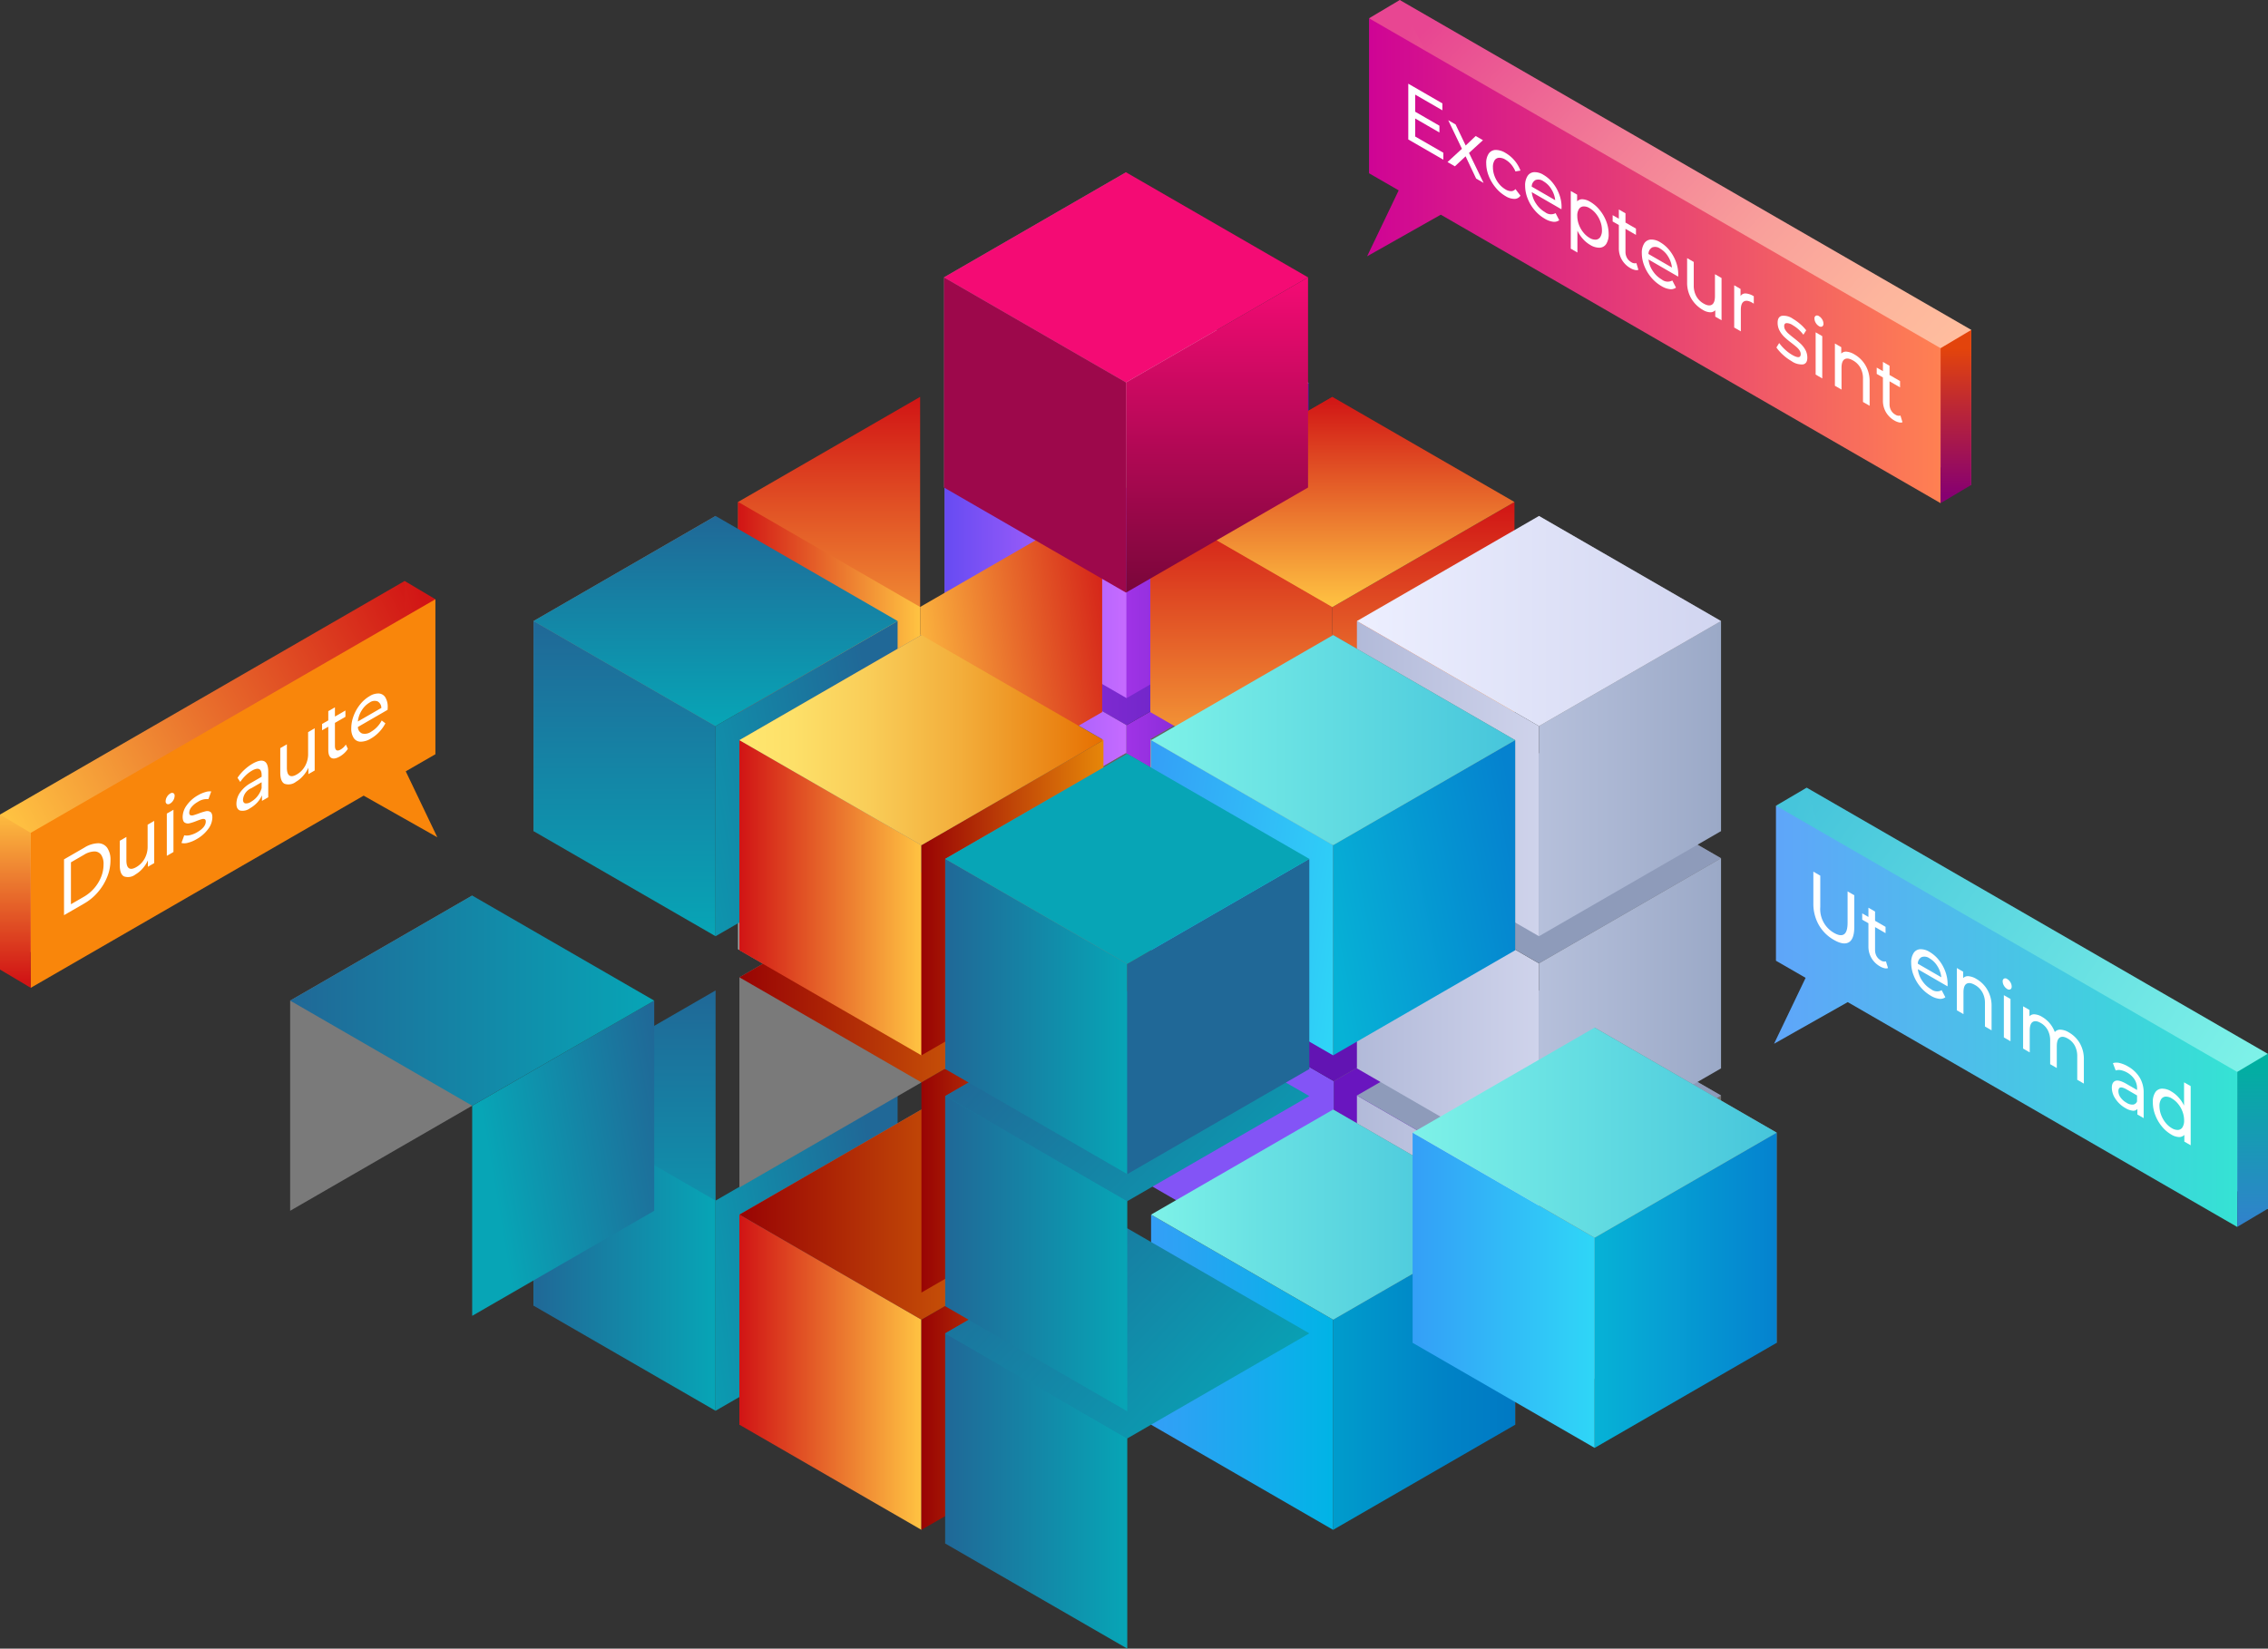 <svg xmlns="http://www.w3.org/2000/svg" xmlns:xlink="http://www.w3.org/1999/xlink" width="191.148" height="138.97" viewBox="0 0 191.148 138.97">
  <rect x="0" y="0" width="191.148" height="138.97" fill="#333333" stroke="none"/>
  <defs>
    <linearGradient id="linear-gradient" y1="0.5" x2="1" y2="0.5" gradientUnits="objectBoundingBox">
      <stop offset="0" stop-color="#674bf2"/>
      <stop offset="0.377" stop-color="#8c57f7"/>
      <stop offset="1" stop-color="#c66bff"/>
    </linearGradient>
    <linearGradient id="linear-gradient-2" y1="0.5" x2="1" y2="0.5" gradientUnits="objectBoundingBox">
      <stop offset="0" stop-color="#a033e6"/>
      <stop offset="0.734" stop-color="#6623c2"/>
      <stop offset="1" stop-color="#501db5"/>
    </linearGradient>
    <linearGradient id="linear-gradient-6" x1="0.5" x2="0.5" y2="1" gradientUnits="objectBoundingBox">
      <stop offset="0.004" stop-color="#d11515"/>
      <stop offset="1" stop-color="#ffc342"/>
    </linearGradient>
    <linearGradient id="linear-gradient-11" x1="0" y1="0.5" x2="1" y2="0.5" xlink:href="#linear-gradient-6"/>
    <linearGradient id="linear-gradient-12" x1="1.151" y1="0.327" x2="-0.065" y2="0.65" xlink:href="#linear-gradient-6"/>
    <linearGradient id="linear-gradient-14" y1="0.5" x2="1" y2="0.5" gradientUnits="objectBoundingBox">
      <stop offset="0" stop-color="#b2bad9"/>
      <stop offset="1" stop-color="#cfd3eb"/>
    </linearGradient>
    <linearGradient id="linear-gradient-15" y1="0.5" x2="1" y2="0.5" gradientUnits="objectBoundingBox">
      <stop offset="0" stop-color="#009ccc"/>
      <stop offset="0.607" stop-color="#0083c6"/>
      <stop offset="1" stop-color="#0079c4"/>
    </linearGradient>
    <linearGradient id="linear-gradient-16" y1="0.5" x2="1" y2="0.5" gradientUnits="objectBoundingBox">
      <stop offset="0" stop-color="#349ff7"/>
      <stop offset="1" stop-color="#00b4e6"/>
    </linearGradient>
    <linearGradient id="linear-gradient-17" y1="0.5" x2="1" y2="0.5" gradientUnits="objectBoundingBox">
      <stop offset="0" stop-color="#7ef2e8"/>
      <stop offset="0.296" stop-color="#69e1e3"/>
      <stop offset="0.736" stop-color="#4fccdd"/>
      <stop offset="1" stop-color="#46c5db"/>
    </linearGradient>
    <linearGradient id="linear-gradient-18" y1="0.5" x2="1" y2="0.5" gradientUnits="objectBoundingBox">
      <stop offset="0" stop-color="#b6c0db"/>
      <stop offset="1" stop-color="#9ba9c7"/>
    </linearGradient>
    <linearGradient id="linear-gradient-20" y1="0.5" x2="1" y2="0.5" gradientUnits="objectBoundingBox">
      <stop offset="0" stop-color="#06b2d6"/>
      <stop offset="1" stop-color="#0582cf"/>
    </linearGradient>
    <linearGradient id="linear-gradient-21" y1="0.5" x2="1" y2="0.5" gradientUnits="objectBoundingBox">
      <stop offset="0" stop-color="#349ff7"/>
      <stop offset="1" stop-color="#2fd6f7"/>
    </linearGradient>
    <linearGradient id="linear-gradient-22" y1="0.5" x2="1" y2="0.5" gradientUnits="objectBoundingBox">
      <stop offset="0" stop-color="#7ef2e8"/>
      <stop offset="1" stop-color="#46c5db"/>
    </linearGradient>
    <linearGradient id="linear-gradient-25" y1="0.5" x2="1" y2="0.5" gradientUnits="objectBoundingBox">
      <stop offset="0" stop-color="#edefff"/>
      <stop offset="1" stop-color="#d1d5f0"/>
    </linearGradient>
    <linearGradient id="linear-gradient-26" x1="1.031" y1="0.318" x2="-0.034" y2="0.683" gradientUnits="objectBoundingBox">
      <stop offset="0" stop-color="#0582cf"/>
      <stop offset="1" stop-color="#06b2d6"/>
    </linearGradient>
    <linearGradient id="linear-gradient-27" x1="1.096" y1="0.662" x2="-0.084" y2="0.342" gradientUnits="objectBoundingBox">
      <stop offset="0" stop-color="#2fd6f7"/>
      <stop offset="0.147" stop-color="#2fcdf7"/>
      <stop offset="1" stop-color="#349ff7"/>
    </linearGradient>
    <linearGradient id="linear-gradient-29" x1="0.5" x2="0.5" y2="1" gradientUnits="objectBoundingBox">
      <stop offset="0" stop-color="#206897"/>
      <stop offset="1" stop-color="#07a5b6"/>
    </linearGradient>
    <linearGradient id="linear-gradient-30" x1="0" y1="0.5" x2="1" y2="0.5" xlink:href="#linear-gradient-29"/>
    <linearGradient id="linear-gradient-31" x1="0.91" y1="0.389" x2="-0.276" y2="0.71" xlink:href="#linear-gradient-29"/>
    <linearGradient id="linear-gradient-34" y1="0.5" x2="1" y2="0.5" gradientUnits="objectBoundingBox">
      <stop offset="0.004" stop-color="#990404"/>
      <stop offset="0.996" stop-color="#e68609"/>
    </linearGradient>
    <linearGradient id="linear-gradient-39" x1="-0.119" y1="0.162" x2="0.981" y2="0.763" xlink:href="#linear-gradient-29"/>
    <linearGradient id="linear-gradient-46" x1="0.068" y1="0.264" x2="1.168" y2="0.865" xlink:href="#linear-gradient-29"/>
    <linearGradient id="linear-gradient-48" x1="0.894" y1="0.376" x2="-0.456" y2="0.802" xlink:href="#linear-gradient-29"/>
    <linearGradient id="linear-gradient-52" y1="0.5" x2="1" y2="0.5" gradientUnits="objectBoundingBox">
      <stop offset="0" stop-color="#ffe770"/>
      <stop offset="0.147" stop-color="#fde069"/>
      <stop offset="0.357" stop-color="#f9cd58"/>
      <stop offset="0.606" stop-color="#f3ae3b"/>
      <stop offset="0.881" stop-color="#ea8313"/>
      <stop offset="1" stop-color="#e66f00"/>
    </linearGradient>
    <linearGradient id="linear-gradient-54" x1="0.5" x2="0.5" y2="1" gradientUnits="objectBoundingBox">
      <stop offset="0" stop-color="#f40b74"/>
      <stop offset="1" stop-color="#7a063a"/>
    </linearGradient>
    <linearGradient id="linear-gradient-56" x1="1.074" y1="0.331" x2="0.125" y2="0.61" xlink:href="#linear-gradient-29"/>
    <linearGradient id="linear-gradient-58" x1="0.808" y1="0.27" x2="-8.323" y2="3.552" xlink:href="#linear-gradient-6"/>
    <linearGradient id="linear-gradient-59" x1="1.139" y1="0.232" x2="0.101" y2="0.776" xlink:href="#linear-gradient-6"/>
    <linearGradient id="linear-gradient-60" y1="0.962" y2="-0.039" xlink:href="#linear-gradient-6"/>
    <linearGradient id="linear-gradient-61" x1="-0.045" y1="0.171" x2="0.871" y2="0.868" gradientUnits="objectBoundingBox">
      <stop offset="0.004" stop-color="#e84692"/>
      <stop offset="0.049" stop-color="#e94d92"/>
      <stop offset="0.359" stop-color="#f27d97"/>
      <stop offset="0.632" stop-color="#f9a09b"/>
      <stop offset="0.855" stop-color="#fdb69d"/>
      <stop offset="1" stop-color="#ffbe9e"/>
    </linearGradient>
    <linearGradient id="linear-gradient-62" x1="0.43" y1="0.362" x2="7.072" y2="3.83" xlink:href="#linear-gradient-61"/>
    <linearGradient id="linear-gradient-63" y1="0.5" x2="1" y2="0.5" gradientUnits="objectBoundingBox">
      <stop offset="0.004" stop-color="#cf0495"/>
      <stop offset="1" stop-color="#ff8052"/>
    </linearGradient>
    <linearGradient id="linear-gradient-64" x1="0.5" y1="0.958" x2="0.5" y2="0.107" gradientUnits="objectBoundingBox">
      <stop offset="0.004" stop-color="#870071"/>
      <stop offset="0.602" stop-color="#bc2735"/>
      <stop offset="1" stop-color="#e3440c"/>
    </linearGradient>
    <linearGradient id="linear-gradient-65" x1="0.868" y1="0.832" x2="-0.113" y2="0.209" xlink:href="#linear-gradient-22"/>
    <linearGradient id="linear-gradient-66" x1="9.37" y1="4.303" x2="0.327" y2="0.287" xlink:href="#linear-gradient-22"/>
    <linearGradient id="linear-gradient-67" y1="0.5" x2="1" y2="0.5" gradientUnits="objectBoundingBox">
      <stop offset="0" stop-color="#5fa5fa"/>
      <stop offset="0.937" stop-color="#37ded6"/>
      <stop offset="1" stop-color="#35e3d4"/>
    </linearGradient>
    <linearGradient id="linear-gradient-68" x1="0.5" y1="0.045" x2="0.5" y2="1.104" gradientUnits="objectBoundingBox">
      <stop offset="0" stop-color="#00b0a0"/>
      <stop offset="1" stop-color="#377cd1"/>
    </linearGradient>
  </defs>
  <g id="Grupo_148326" data-name="Grupo 148326" transform="translate(-322.42 -60.841)">
    <g id="Grupo_148292" data-name="Grupo 148292" transform="translate(419.493 134.26)">
      <path id="Trazado_199437" data-name="Trazado 199437" d="M538.523,218.532l-15.342-8.858V191.959l15.342,8.858Z" transform="translate(-507.839 -191.959)" fill="#7a7a7a"/>
      <path id="Trazado_199438" data-name="Trazado 199438" d="M523.182,234.349l15.342-8.858V207.776l-15.342,8.858Z" transform="translate(-507.839 -198.919)" fill="#6915bf"/>
      <path id="Trazado_199439" data-name="Trazado 199439" d="M511.124,234.349l-15.342-8.858V207.776l15.342,8.858Z" transform="translate(-495.782 -198.919)" fill="#8354f6"/>
      <path id="Trazado_199440" data-name="Trazado 199440" d="M526.467,200.816l-15.343-8.857-15.342,8.857,15.342,8.858Z" transform="translate(-495.782 -191.959)" fill="#6214b3"/>
    </g>
    <g id="Grupo_148297" data-name="Grupo 148297" transform="translate(402.026 84.26)">
      <g id="Grupo_148293" data-name="Grupo 148293" transform="translate(0 19.995)">
        <path id="Trazado_199441" data-name="Trazado 199441" d="M464.589,164.947l15.342-8.858V138.374l-15.342,8.858Z" transform="translate(-464.588 -138.374)" fill="#7a7a7a"/>
        <path id="Trazado_199442" data-name="Trazado 199442" d="M479.93,180.764l-15.342-8.858V154.191l15.342,8.858Z" transform="translate(-464.588 -145.334)" fill="url(#linear-gradient)"/>
        <path id="Trazado_199443" data-name="Trazado 199443" d="M491.988,180.764l15.342-8.858V154.191l-15.342,8.858Z" transform="translate(-476.645 -145.334)" fill="url(#linear-gradient-2)"/>
        <path id="Trazado_199444" data-name="Trazado 199444" d="M464.588,147.231l15.343-8.857,15.342,8.857-15.342,8.858Z" transform="translate(-464.588 -138.374)" fill="url(#linear-gradient-2)"/>
      </g>
      <g id="Grupo_148294" data-name="Grupo 148294" transform="translate(17.349 30.034)">
        <path id="Trazado_199445" data-name="Trazado 199445" d="M495.573,182.875l15.342-8.858V156.3l-15.342,8.858Z" transform="translate(-495.572 -156.301)" fill="#7a7a7a"/>
        <path id="Trazado_199446" data-name="Trazado 199446" d="M510.914,198.692l-15.342-8.858V172.119l15.342,8.858Z" transform="translate(-495.572 -163.262)" fill="#9e9e9e"/>
        <path id="Trazado_199447" data-name="Trazado 199447" d="M522.972,198.692l15.342-8.858V172.119l-15.342,8.858Z" transform="translate(-507.629 -163.262)" fill="#525252"/>
        <path id="Trazado_199448" data-name="Trazado 199448" d="M495.572,165.158l15.343-8.857,15.342,8.857-15.342,8.858Z" transform="translate(-495.572 -156.301)" fill="#616161"/>
      </g>
      <g id="Grupo_148295" data-name="Grupo 148295" transform="translate(0)">
        <path id="Trazado_199449" data-name="Trazado 199449" d="M464.589,129.238l15.342-8.858V102.665l-15.342,8.858Z" transform="translate(-464.588 -102.665)" fill="#7a7a7a"/>
        <path id="Trazado_199450" data-name="Trazado 199450" d="M479.93,145.055,464.588,136.2V118.482l15.342,8.858Z" transform="translate(-464.588 -109.625)" fill="url(#linear-gradient)"/>
        <path id="Trazado_199451" data-name="Trazado 199451" d="M491.988,145.055l15.342-8.858V118.482l-15.342,8.858Z" transform="translate(-476.645 -109.625)" fill="url(#linear-gradient-2)"/>
        <path id="Trazado_199452" data-name="Trazado 199452" d="M464.588,111.522l15.343-8.857,15.342,8.857-15.342,8.858Z" transform="translate(-464.588 -102.665)" fill="#c7c7c7"/>
      </g>
      <g id="Grupo_148296" data-name="Grupo 148296" transform="translate(17.349 10.039)">
        <path id="Trazado_199453" data-name="Trazado 199453" d="M495.573,147.166l15.342-8.858V120.592l-15.342,8.858Z" transform="translate(-495.572 -120.592)" fill="url(#linear-gradient-6)"/>
        <path id="Trazado_199454" data-name="Trazado 199454" d="M510.914,162.983l-15.342-8.858V136.41l15.342,8.858Z" transform="translate(-495.572 -127.553)" fill="url(#linear-gradient-6)"/>
        <path id="Trazado_199455" data-name="Trazado 199455" d="M522.972,162.983l15.342-8.858V136.41l-15.342,8.858Z" transform="translate(-507.629 -127.553)" fill="url(#linear-gradient-6)"/>
        <path id="Trazado_199456" data-name="Trazado 199456" d="M495.572,129.449l15.343-8.857,15.342,8.857-15.342,8.858Z" transform="translate(-495.572 -120.592)" fill="url(#linear-gradient-6)"/>
      </g>
    </g>
    <g id="Grupo_148298" data-name="Grupo 148298" transform="translate(384.626 114.29)">
      <path id="Trazado_199457" data-name="Trazado 199457" d="M433.514,182.869l15.342-8.858V156.3l-15.342,8.858Z" transform="translate(-433.514 -156.295)" fill="#7a7a7a"/>
      <path id="Trazado_199458" data-name="Trazado 199458" d="M448.855,198.686l-15.342-8.858V172.113l15.342,8.858Z" transform="translate(-433.513 -163.256)" fill="#9e9e9e"/>
      <path id="Trazado_199459" data-name="Trazado 199459" d="M460.914,198.686l15.342-8.858V172.113l-15.342,8.858Z" transform="translate(-445.571 -163.256)" fill="#525252"/>
      <path id="Trazado_199460" data-name="Trazado 199460" d="M433.513,165.152l15.343-8.857,15.342,8.857-15.342,8.858Z" transform="translate(-433.513 -156.295)" fill="#616161"/>
    </g>
    <g id="Grupo_148299" data-name="Grupo 148299" transform="translate(401.975 124.329)">
      <path id="Trazado_199461" data-name="Trazado 199461" d="M464.5,200.8l15.342-8.858V174.223L464.5,183.081Z" transform="translate(-464.497 -174.223)" fill="#7a7a7a"/>
      <path id="Trazado_199462" data-name="Trazado 199462" d="M479.839,216.613,464.5,207.756V190.04l15.342,8.858Z" transform="translate(-464.497 -181.183)" fill="#9e9e9e"/>
      <path id="Trazado_199463" data-name="Trazado 199463" d="M491.9,216.613l15.342-8.858V190.04L491.9,198.9Z" transform="translate(-476.554 -181.183)" fill="#525252"/>
      <path id="Trazado_199464" data-name="Trazado 199464" d="M464.5,183.08l15.343-8.857,15.342,8.857-15.342,8.858Z" transform="translate(-464.497 -174.223)" fill="#616161"/>
    </g>
    <g id="Grupo_148300" data-name="Grupo 148300" transform="translate(384.626 94.295)">
      <path id="Trazado_199465" data-name="Trazado 199465" d="M433.514,147.16l15.342-8.858V120.586l-15.342,8.858Z" transform="translate(-433.514 -120.586)" fill="url(#linear-gradient-6)"/>
      <path id="Trazado_199466" data-name="Trazado 199466" d="M448.855,162.977l-15.342-8.858V136.4l15.342,8.858Z" transform="translate(-433.513 -127.547)" fill="url(#linear-gradient-11)"/>
      <path id="Trazado_199467" data-name="Trazado 199467" d="M460.914,162.977l15.342-8.858V136.4l-15.342,8.858Z" transform="translate(-445.571 -127.547)" fill="url(#linear-gradient-12)"/>
      <path id="Trazado_199468" data-name="Trazado 199468" d="M433.513,129.443l15.343-8.857,15.342,8.857L448.856,138.3Z" transform="translate(-433.513 -120.586)" fill="url(#linear-gradient-11)"/>
    </g>
    <g id="Grupo_148301" data-name="Grupo 148301" transform="translate(436.783 144.331)">
      <path id="Trazado_199469" data-name="Trazado 199469" d="M569.4,236.517l-15.342-8.858V209.944L569.4,218.8Z" transform="translate(-538.716 -209.944)" fill="#7a7a7a"/>
      <path id="Trazado_199470" data-name="Trazado 199470" d="M554.059,252.335l15.342-8.858V225.761l-15.342,8.858Z" transform="translate(-538.716 -216.905)" fill="#737373"/>
      <path id="Trazado_199471" data-name="Trazado 199471" d="M542,252.335l-15.342-8.858V225.761L542,234.619Z" transform="translate(-526.659 -216.905)" fill="url(#linear-gradient-14)"/>
      <path id="Trazado_199472" data-name="Trazado 199472" d="M557.344,218.8,542,209.944,526.659,218.8,542,227.659Z" transform="translate(-526.659 -209.944)" fill="#8e9bba"/>
    </g>
    <g id="Grupo_148302" data-name="Grupo 148302" transform="translate(419.434 154.369)">
      <path id="Trazado_199473" data-name="Trazado 199473" d="M538.416,254.445l-15.342-8.858V227.872l15.342,8.858Z" transform="translate(-507.732 -227.872)" fill="#7a7a7a"/>
      <path id="Trazado_199474" data-name="Trazado 199474" d="M523.075,270.262l15.342-8.858V243.689l-15.342,8.858Z" transform="translate(-507.733 -234.832)" fill="url(#linear-gradient-15)"/>
      <path id="Trazado_199475" data-name="Trazado 199475" d="M511.017,270.262,495.675,261.4V243.689l15.342,8.858Z" transform="translate(-495.675 -234.832)" fill="url(#linear-gradient-16)"/>
      <path id="Trazado_199476" data-name="Trazado 199476" d="M526.36,236.729l-15.343-8.857-15.342,8.857,15.342,8.858Z" transform="translate(-495.675 -227.872)" fill="url(#linear-gradient-17)"/>
    </g>
    <g id="Grupo_148303" data-name="Grupo 148303" transform="translate(436.783 124.329)">
      <path id="Trazado_199477" data-name="Trazado 199477" d="M569.4,200.8l-15.342-8.858V174.223l15.342,8.858Z" transform="translate(-538.716 -174.223)" fill="#7a7a7a"/>
      <path id="Trazado_199478" data-name="Trazado 199478" d="M554.059,216.613l15.342-8.858V190.04L554.059,198.9Z" transform="translate(-538.716 -181.183)" fill="url(#linear-gradient-18)"/>
      <path id="Trazado_199479" data-name="Trazado 199479" d="M542,216.613l-15.342-8.858V190.04L542,198.9Z" transform="translate(-526.659 -181.183)" fill="url(#linear-gradient-14)"/>
      <path id="Trazado_199480" data-name="Trazado 199480" d="M557.344,183.08,542,174.223l-15.342,8.857L542,191.937Z" transform="translate(-526.659 -174.223)" fill="#8e9bba"/>
    </g>
    <g id="Grupo_148304" data-name="Grupo 148304" transform="translate(441.475 147.461)">
      <path id="Trazado_199481" data-name="Trazado 199481" d="M577.779,242.108l-15.342-8.858V215.534l15.342,8.858Z" transform="translate(-547.095 -215.534)" fill="#7a7a7a"/>
      <path id="Trazado_199482" data-name="Trazado 199482" d="M562.438,257.925l15.342-8.858V231.352l-15.342,8.858Z" transform="translate(-547.095 -222.495)" fill="url(#linear-gradient-20)"/>
      <path id="Trazado_199483" data-name="Trazado 199483" d="M550.38,257.925l-15.342-8.858V231.352l15.342,8.858Z" transform="translate(-535.038 -222.495)" fill="url(#linear-gradient-21)"/>
      <path id="Trazado_199484" data-name="Trazado 199484" d="M565.723,224.391l-15.343-8.857-15.342,8.857,15.342,8.858Z" transform="translate(-535.038 -215.534)" fill="url(#linear-gradient-22)"/>
    </g>
    <g id="Grupo_148305" data-name="Grupo 148305" transform="translate(436.783 104.334)">
      <path id="Trazado_199485" data-name="Trazado 199485" d="M569.4,165.087l-15.342-8.858V138.514l15.342,8.858Z" transform="translate(-538.716 -138.514)" fill="#7a7a7a"/>
      <path id="Trazado_199486" data-name="Trazado 199486" d="M554.059,180.9l15.342-8.858V154.331l-15.342,8.858Z" transform="translate(-538.716 -145.474)" fill="url(#linear-gradient-18)"/>
      <path id="Trazado_199487" data-name="Trazado 199487" d="M542,180.9l-15.342-8.858V154.331L542,163.189Z" transform="translate(-526.659 -145.474)" fill="url(#linear-gradient-14)"/>
      <path id="Trazado_199488" data-name="Trazado 199488" d="M557.344,147.371,542,138.514l-15.342,8.857L542,156.228Z" transform="translate(-526.659 -138.514)" fill="url(#linear-gradient-25)"/>
    </g>
    <g id="Grupo_148306" data-name="Grupo 148306" transform="translate(419.434 114.372)">
      <path id="Trazado_199489" data-name="Trazado 199489" d="M538.416,183.015l-15.342-8.858V156.441l15.342,8.858Z" transform="translate(-507.732 -156.441)" fill="#7a7a7a"/>
      <path id="Trazado_199490" data-name="Trazado 199490" d="M523.075,198.832l15.342-8.858V172.259l-15.342,8.858Z" transform="translate(-507.733 -163.402)" fill="url(#linear-gradient-26)"/>
      <path id="Trazado_199491" data-name="Trazado 199491" d="M511.017,198.832l-15.342-8.858V172.259l15.342,8.858Z" transform="translate(-495.675 -163.402)" fill="url(#linear-gradient-27)"/>
      <path id="Trazado_199492" data-name="Trazado 199492" d="M526.36,165.3l-15.343-8.857L495.675,165.3l15.342,8.858Z" transform="translate(-495.675 -156.441)" fill="url(#linear-gradient-22)"/>
    </g>
    <g id="Grupo_148307" data-name="Grupo 148307" transform="translate(367.386 144.331)">
      <path id="Trazado_199493" data-name="Trazado 199493" d="M402.726,236.517l15.342-8.858V209.944L402.726,218.8Z" transform="translate(-402.725 -209.944)" fill="url(#linear-gradient-29)"/>
      <path id="Trazado_199494" data-name="Trazado 199494" d="M418.067,252.335l-15.342-8.858V225.761l15.342,8.858Z" transform="translate(-402.724 -216.905)" fill="url(#linear-gradient-30)"/>
      <path id="Trazado_199495" data-name="Trazado 199495" d="M430.125,252.335l15.342-8.858V225.761l-15.342,8.858Z" transform="translate(-414.782 -216.905)" fill="url(#linear-gradient-31)"/>
      <path id="Trazado_199496" data-name="Trazado 199496" d="M402.725,218.8l15.343-8.857,15.342,8.857-15.342,8.858Z" transform="translate(-402.724 -209.944)" fill="url(#linear-gradient-30)"/>
    </g>
    <g id="Grupo_148308" data-name="Grupo 148308" transform="translate(384.735 154.369)">
      <path id="Trazado_199497" data-name="Trazado 199497" d="M433.709,254.445l15.342-8.858V227.872l-15.342,8.858Z" transform="translate(-433.708 -227.872)" fill="#7a7a7a"/>
      <path id="Trazado_199498" data-name="Trazado 199498" d="M449.05,270.262,433.708,261.4V243.689l15.342,8.858Z" transform="translate(-433.708 -234.832)" fill="url(#linear-gradient-11)"/>
      <path id="Trazado_199499" data-name="Trazado 199499" d="M461.108,270.262l15.342-8.858V243.689l-15.342,8.858Z" transform="translate(-445.765 -234.832)" fill="url(#linear-gradient-34)"/>
      <path id="Trazado_199500" data-name="Trazado 199500" d="M433.708,236.729l15.343-8.857,15.342,8.857-15.342,8.858Z" transform="translate(-433.708 -227.872)" fill="url(#linear-gradient-34)"/>
    </g>
    <g id="Grupo_148309" data-name="Grupo 148309" transform="translate(402.084 164.381)">
      <path id="Trazado_199501" data-name="Trazado 199501" d="M464.693,272.324l15.342-8.858V245.751l-15.342,8.858Z" transform="translate(-464.692 -245.751)" fill="url(#linear-gradient-29)"/>
      <path id="Trazado_199502" data-name="Trazado 199502" d="M480.034,288.141l-15.342-8.858V261.568l15.342,8.858Z" transform="translate(-464.691 -252.711)" fill="url(#linear-gradient-30)"/>
      <path id="Trazado_199503" data-name="Trazado 199503" d="M492.092,288.141l15.342-8.858V261.568l-15.342,8.858Z" transform="translate(-476.749 -252.711)" fill="url(#linear-gradient-30)"/>
      <path id="Trazado_199504" data-name="Trazado 199504" d="M464.692,254.607l15.343-8.857,15.342,8.857-15.342,8.858Z" transform="translate(-464.692 -245.751)" fill="url(#linear-gradient-39)"/>
    </g>
    <g id="Grupo_148310" data-name="Grupo 148310" transform="translate(384.735 134.367)">
      <path id="Trazado_199505" data-name="Trazado 199505" d="M433.709,218.724l15.342-8.858V192.151l-15.342,8.858Z" transform="translate(-433.708 -192.151)" fill="#7a7a7a"/>
      <path id="Trazado_199506" data-name="Trazado 199506" d="M449.05,234.541l-15.342-8.858V207.968l15.342,8.858Z" transform="translate(-433.708 -199.111)" fill="url(#linear-gradient-11)"/>
      <path id="Trazado_199507" data-name="Trazado 199507" d="M461.108,234.541l15.342-8.858V207.968l-15.342,8.858Z" transform="translate(-445.765 -199.111)" fill="url(#linear-gradient-34)"/>
      <path id="Trazado_199508" data-name="Trazado 199508" d="M433.708,201.007l15.343-8.857,15.342,8.857-15.342,8.858Z" transform="translate(-433.708 -192.151)" fill="url(#linear-gradient-34)"/>
    </g>
    <g id="Grupo_148311" data-name="Grupo 148311" transform="translate(402.084 144.379)">
      <path id="Trazado_199509" data-name="Trazado 199509" d="M464.693,236.6l15.342-8.858V210.029l-15.342,8.858Z" transform="translate(-464.692 -210.029)" fill="url(#linear-gradient-29)"/>
      <path id="Trazado_199510" data-name="Trazado 199510" d="M480.034,252.42l-15.342-8.858V225.847l15.342,8.858Z" transform="translate(-464.691 -216.99)" fill="url(#linear-gradient-30)"/>
      <path id="Trazado_199511" data-name="Trazado 199511" d="M492.092,252.42l15.342-8.858V225.847L492.092,234.7Z" transform="translate(-476.749 -216.99)" fill="url(#linear-gradient-30)"/>
      <path id="Trazado_199512" data-name="Trazado 199512" d="M464.692,218.886l15.343-8.857,15.342,8.857-15.342,8.858Z" transform="translate(-464.692 -210.029)" fill="url(#linear-gradient-46)"/>
    </g>
    <g id="Grupo_148312" data-name="Grupo 148312" transform="translate(367.386 104.334)">
      <path id="Trazado_199513" data-name="Trazado 199513" d="M402.726,165.087l15.342-8.858V138.514l-15.342,8.858Z" transform="translate(-402.725 -138.514)" fill="#7a7a7a"/>
      <path id="Trazado_199514" data-name="Trazado 199514" d="M418.067,180.9l-15.342-8.858V154.331l15.342,8.858Z" transform="translate(-402.724 -145.474)" fill="url(#linear-gradient-29)"/>
      <path id="Trazado_199515" data-name="Trazado 199515" d="M430.125,180.9l15.342-8.858V154.331l-15.342,8.858Z" transform="translate(-414.782 -145.474)" fill="url(#linear-gradient-48)"/>
      <path id="Trazado_199516" data-name="Trazado 199516" d="M402.725,147.371l15.343-8.857,15.342,8.857-15.342,8.858Z" transform="translate(-402.724 -138.514)" fill="url(#linear-gradient-29)"/>
    </g>
    <g id="Grupo_148313" data-name="Grupo 148313" transform="translate(384.735 114.372)">
      <path id="Trazado_199517" data-name="Trazado 199517" d="M433.709,183.015l15.342-8.858V156.441L433.709,165.3Z" transform="translate(-433.708 -156.441)" fill="#7a7a7a"/>
      <path id="Trazado_199518" data-name="Trazado 199518" d="M449.05,198.832l-15.342-8.858V172.259l15.342,8.858Z" transform="translate(-433.708 -163.402)" fill="url(#linear-gradient-11)"/>
      <path id="Trazado_199519" data-name="Trazado 199519" d="M461.108,198.832l15.342-8.858V172.259l-15.342,8.858Z" transform="translate(-445.765 -163.402)" fill="url(#linear-gradient-34)"/>
      <path id="Trazado_199520" data-name="Trazado 199520" d="M433.708,165.3l15.343-8.857,15.342,8.857-15.342,8.858Z" transform="translate(-433.708 -156.441)" fill="url(#linear-gradient-52)"/>
    </g>
    <g id="Grupo_148314" data-name="Grupo 148314" transform="translate(402.084 124.383)">
      <path id="Trazado_199521" data-name="Trazado 199521" d="M464.693,200.894l15.342-8.858V174.32l-15.342,8.858Z" transform="translate(-464.692 -174.32)" fill="#7a7a7a"/>
      <path id="Trazado_199522" data-name="Trazado 199522" d="M480.034,216.711l-15.342-8.858V190.138L480.034,199Z" transform="translate(-464.691 -181.281)" fill="url(#linear-gradient-30)"/>
      <path id="Trazado_199523" data-name="Trazado 199523" d="M492.092,216.711l15.342-8.858V190.138L492.092,199Z" transform="translate(-476.749 -181.281)" fill="#206897"/>
      <path id="Trazado_199524" data-name="Trazado 199524" d="M464.692,183.177l15.343-8.857,15.342,8.857-15.342,8.858Z" transform="translate(-464.692 -174.32)" fill="#07a5b6"/>
    </g>
    <g id="Grupo_148315" data-name="Grupo 148315" transform="translate(401.975 75.364)">
      <path id="Trazado_199525" data-name="Trazado 199525" d="M464.5,113.35l15.342-8.858V86.777L464.5,95.635Z" transform="translate(-464.497 -86.777)" fill="#7a7a7a"/>
      <path id="Trazado_199526" data-name="Trazado 199526" d="M479.839,129.168,464.5,120.31V102.594l15.342,8.858Z" transform="translate(-464.497 -93.738)" fill="#9d084b"/>
      <path id="Trazado_199527" data-name="Trazado 199527" d="M491.9,129.168l15.342-8.858V102.594L491.9,111.452Z" transform="translate(-476.554 -93.738)" fill="url(#linear-gradient-54)"/>
      <path id="Trazado_199528" data-name="Trazado 199528" d="M464.5,95.634l15.343-8.857,15.342,8.857-15.342,8.858Z" transform="translate(-464.497 -86.777)" fill="#f40b74"/>
    </g>
    <g id="Grupo_148316" data-name="Grupo 148316" transform="translate(346.873 136.331)">
      <path id="Trazado_199529" data-name="Trazado 199529" d="M366.091,222.231l15.342-8.858V195.658l-15.342,8.858Z" transform="translate(-366.09 -195.658)" fill="#7a7a7a"/>
      <path id="Trazado_199530" data-name="Trazado 199530" d="M381.432,238.048l-15.342-8.858V211.475l15.342,8.858Z" transform="translate(-366.09 -202.618)" fill="url(#linear-gradient-30)"/>
      <path id="Trazado_199531" data-name="Trazado 199531" d="M393.49,238.048l15.342-8.858V211.475l-15.342,8.858Z" transform="translate(-378.147 -202.618)" fill="url(#linear-gradient-56)"/>
      <path id="Trazado_199532" data-name="Trazado 199532" d="M366.09,204.515l15.343-8.857,15.342,8.857-15.342,8.858Z" transform="translate(-366.09 -195.658)" fill="url(#linear-gradient-30)"/>
    </g>
    <g id="Grupo_148319" data-name="Grupo 148319" transform="translate(322.42 109.814)">
      <path id="Trazado_199533" data-name="Trazado 199533" d="M382.3,148.3l2.59,1.54L381,153.732Z" transform="translate(-348.198 -148.301)" fill="url(#linear-gradient-58)"/>
      <path id="Trazado_199534" data-name="Trazado 199534" d="M356.687,168.365l-2.66-5.557,2.5-1.442V148.3L322.42,167.991v13.065l28.057-16.2Z" transform="translate(-322.42 -148.301)" fill="url(#linear-gradient-59)"/>
      <g id="Grupo_148318" data-name="Grupo 148318" transform="translate(2.59 1.54)">
        <path id="Trazado_199535" data-name="Trazado 199535" d="M361.312,171.115l-2.66-5.557,2.5-1.442V151.051l-34.106,19.691v13.065l28.057-16.2Z" transform="translate(-327.045 -151.051)" fill="#f9860b"/>
        <g id="Grupo_148317" data-name="Grupo 148317" transform="translate(2.806 7.941)">
          <path id="Trazado_199536" data-name="Trazado 199536" d="M332.056,189.144l1.716-.991a2.3,2.3,0,0,1,1.146-.366.928.928,0,0,1,.777.382,1.772,1.772,0,0,1,.276,1.066,3.726,3.726,0,0,1-.276,1.386,4.521,4.521,0,0,1-.777,1.278,4.355,4.355,0,0,1-1.146.958l-1.716.991Zm1.682,3.148a3.4,3.4,0,0,0,1.449-1.679,2.822,2.822,0,0,0,.2-1.042,1.358,1.358,0,0,0-.2-.806.681.681,0,0,0-.578-.288,1.758,1.758,0,0,0-.87.28l-1.1.636v3.534Z" transform="translate(-332.056 -175.158)" fill="#fff"/>
          <path id="Trazado_199537" data-name="Trazado 199537" d="M343.345,184.416v3.561l-.529.306v-.538a2.7,2.7,0,0,1-.445.684,2.441,2.441,0,0,1-.6.5,1.02,1.02,0,0,1-.971.167q-.355-.187-.355-.954v-2.049l.558-.323v1.975q0,.517.216.659c.143.094.349.063.617-.091a1.847,1.847,0,0,0,.7-.712,2.058,2.058,0,0,0,.256-1.022v-1.841Z" transform="translate(-335.746 -173.674)" fill="#fff"/>
          <path id="Trazado_199538" data-name="Trazado 199538" d="M347.46,181.135a.241.241,0,0,1-.108-.233.718.718,0,0,1,.108-.361.741.741,0,0,1,.27-.281.279.279,0,0,1,.27-.039.233.233,0,0,1,.108.23.728.728,0,0,1-.108.368.742.742,0,0,1-.27.281A.271.271,0,0,1,347.46,181.135Zm-.009.811.559-.323v3.562l-.559.323Z" transform="translate(-338.787 -171.819)" fill="#fff"/>
          <path id="Trazado_199539" data-name="Trazado 199539" d="M350.279,184.3a1.026,1.026,0,0,1-.547.016l.233-.645a1.065,1.065,0,0,0,.494-.016,2.168,2.168,0,0,0,.588-.239q.733-.423.733-.908,0-.161-.1-.2a.407.407,0,0,0-.248.005c-.1.028-.239.077-.421.146a3.862,3.862,0,0,1-.609.2.516.516,0,0,1-.4-.062q-.169-.111-.169-.487a1.693,1.693,0,0,1,.349-.978,2.894,2.894,0,0,1,.937-.833,2.784,2.784,0,0,1,.617-.269,1.148,1.148,0,0,1,.506-.057l-.239.648a1.368,1.368,0,0,0-.89.232,1.826,1.826,0,0,0-.541.446.772.772,0,0,0-.186.464c0,.116.035.188.1.214a.418.418,0,0,0,.259,0c.1-.029.247-.076.434-.143a4.5,4.5,0,0,1,.6-.19.5.5,0,0,1,.393.059c.108.072.163.228.163.471a1.655,1.655,0,0,1-.358.975,3.086,3.086,0,0,1-.974.849A2.757,2.757,0,0,1,350.279,184.3Z" transform="translate(-339.834 -171.713)" fill="#fff"/>
          <path id="Trazado_199540" data-name="Trazado 199540" d="M360.346,175.4c.227.111.34.406.34.886v2.15l-.529.306v-.47a2.12,2.12,0,0,1-.4.61,2.594,2.594,0,0,1-.614.485,1.042,1.042,0,0,1-.829.189q-.312-.109-.311-.579a1.69,1.69,0,0,1,.3-.928,2.712,2.712,0,0,1,.942-.83l.885-.511v-.127q0-.417-.209-.518t-.617.135a2.733,2.733,0,0,0-.535.413,3.149,3.149,0,0,0-.442.534l-.232-.348a3.7,3.7,0,0,1,.57-.669,3.866,3.866,0,0,1,.7-.524Q360.006,175.237,360.346,175.4Zm-.556,2.931a1.932,1.932,0,0,0,.338-.662v-.5l-.861.5a1.155,1.155,0,0,0-.709.961c0,.179.06.286.18.319a.7.7,0,0,0,.5-.135A1.889,1.889,0,0,0,359.79,178.334Z" transform="translate(-343.474 -169.685)" fill="#fff"/>
          <path id="Trazado_199541" data-name="Trazado 199541" d="M367.5,170.473v3.561l-.53.306V173.8a2.7,2.7,0,0,1-.445.684,2.414,2.414,0,0,1-.6.5,1.023,1.023,0,0,1-.971.168q-.355-.188-.355-.954v-2.049l.558-.323V173.8q0,.517.216.659t.617-.091a1.848,1.848,0,0,0,.7-.712,2.052,2.052,0,0,0,.256-1.021V170.8Z" transform="translate(-346.374 -167.539)" fill="#fff"/>
          <path id="Trazado_199542" data-name="Trazado 199542" d="M373.067,170.824a1.848,1.848,0,0,1-.3.359,2.087,2.087,0,0,1-.372.279q-.465.269-.721.127t-.256-.679v-1.955l-.524.3v-.531l.524-.3v-.779l.559-.323v.779l.884-.511v.531l-.884.511v1.928q0,.289.125.371t.358-.052a1.31,1.31,0,0,0,.437-.42Z" transform="translate(-349.145 -166.152)" fill="#fff"/>
          <path id="Trazado_199543" data-name="Trazado 199543" d="M378.347,166.615l-2.5,1.444a.592.592,0,0,0,.358.549.92.92,0,0,0,.759-.152,2.35,2.35,0,0,0,.89-.944l.309.239a3.2,3.2,0,0,1-.521.73,3.06,3.06,0,0,1-.695.55,1.665,1.665,0,0,1-.867.268.7.7,0,0,1-.585-.311,1.42,1.42,0,0,1-.207-.821,2.957,2.957,0,0,1,.2-1.05,3.47,3.47,0,0,1,.553-.968,2.847,2.847,0,0,1,.794-.69,1.356,1.356,0,0,1,.788-.223.689.689,0,0,1,.541.336,1.551,1.551,0,0,1,.195.842C378.358,166.463,378.354,166.53,378.347,166.615Zm-2.185.058a2.133,2.133,0,0,0-.318.922l1.979-1.142a.633.633,0,0,0-.318-.553.718.718,0,0,0-.672.1A1.915,1.915,0,0,0,376.162,166.673Z" transform="translate(-351.079 -165.232)" fill="#fff"/>
        </g>
      </g>
      <path id="Trazado_199544" data-name="Trazado 199544" d="M322.42,183.466l2.59,1.54V198.07l-2.59-1.54Z" transform="translate(-322.42 -163.775)" fill="url(#linear-gradient-60)"/>
    </g>
    <g id="Grupo_148322" data-name="Grupo 148322" transform="translate(437.642 60.841)">
      <path id="Trazado_199545" data-name="Trazado 199545" d="M532.817,80.905l2.66-5.557-2.5-1.442V60.841L581.148,88.65v13.065L539.028,77.4Z" transform="translate(-530.227 -60.841)" fill="url(#linear-gradient-61)"/>
      <g id="Grupo_148321" data-name="Grupo 148321">
        <path id="Trazado_199546" data-name="Trazado 199546" d="M528.481,62.381l2.59-1.54,4.07,8.208Z" transform="translate(-528.319 -60.841)" fill="url(#linear-gradient-62)"/>
        <path id="Trazado_199547" data-name="Trazado 199547" d="M528.192,83.655l2.66-5.557-2.5-1.442V63.591L576.523,91.4v13.065L534.4,80.148Z" transform="translate(-528.192 -62.051)" fill="url(#linear-gradient-63)"/>
        <g id="Grupo_148320" data-name="Grupo 148320" transform="translate(3.469 7.051)">
          <path id="Trazado_199548" data-name="Trazado 199548" d="M537.344,79.259v.585l-2.956-1.707v-4.7l2.874,1.66v.583l-2.292-1.323V75.8l2.042,1.179v.571L534.97,76.37v1.519Z" transform="translate(-534.388 -73.433)" fill="#fff"/>
          <path id="Trazado_199549" data-name="Trazado 199549" d="M542.7,83.857l-.89-1.878-.9.843-.623-.359,1.216-1.119-1.157-2.409.622.359.851,1.774.843-.8.612.353L542.1,81.693l1.229,2.53Z" transform="translate(-536.981 -75.854)" fill="#fff"/>
          <path id="Trazado_199550" data-name="Trazado 199550" d="M546.908,86.581a3.621,3.621,0,0,1-.579-.983,2.884,2.884,0,0,1-.209-1.058,1.383,1.383,0,0,1,.209-.816.721.721,0,0,1,.579-.311,1.566,1.566,0,0,1,.841.254,2.857,2.857,0,0,1,.747.626,2.907,2.907,0,0,1,.51.859l-.424.071a2.313,2.313,0,0,0-.361-.591,1.841,1.841,0,0,0-.478-.4.973.973,0,0,0-.544-.159.465.465,0,0,0-.378.221,1.039,1.039,0,0,0-.137.577,2.089,2.089,0,0,0,.137.74,2.3,2.3,0,0,0,.378.659,2.021,2.021,0,0,0,.544.469.94.94,0,0,0,.478.147.466.466,0,0,0,.361-.174l.424.554a.6.6,0,0,1-.51.273,1.448,1.448,0,0,1-.747-.233A3.1,3.1,0,0,1,546.908,86.581Z" transform="translate(-539.551 -77.824)" fill="#fff"/>
          <path id="Trazado_199551" data-name="Trazado 199551" d="M555.032,89.884l-2.5-1.445a2.131,2.131,0,0,0,.358.962,2.248,2.248,0,0,0,.76.725.806.806,0,0,0,.89.084l.308.595a.7.7,0,0,1-.521.129,1.788,1.788,0,0,1-.695-.253,3.258,3.258,0,0,1-.867-.732,3.46,3.46,0,0,1-.585-.987,2.929,2.929,0,0,1-.207-1.059,1.455,1.455,0,0,1,.2-.818.7.7,0,0,1,.553-.329,1.386,1.386,0,0,1,.794.226,2.816,2.816,0,0,1,.789.687,3.4,3.4,0,0,1,.541.961,3.046,3.046,0,0,1,.195,1.066C555.044,89.745,555.04,89.807,555.032,89.884Zm-2.185-2.464a.629.629,0,0,0-.317.555l1.978,1.143a2.138,2.138,0,0,0-.317-.919,1.905,1.905,0,0,0-.672-.673A.723.723,0,0,0,552.847,87.419Z" transform="translate(-542.126 -79.294)" fill="#fff"/>
          <path id="Trazado_199552" data-name="Trazado 199552" d="M561.279,91.194a3.423,3.423,0,0,1,.556.959,2.95,2.95,0,0,1,.2,1.063,1.477,1.477,0,0,1-.2.835.693.693,0,0,1-.556.321,1.443,1.443,0,0,1-.8-.235,2.472,2.472,0,0,1-.608-.5,3,3,0,0,1-.468-.7v1.841l-.559-.323V89.591l.535.309v.564a.593.593,0,0,1,.471-.175,1.415,1.415,0,0,1,.628.212A2.922,2.922,0,0,1,561.279,91.194Zm-.317,2.5a.483.483,0,0,0,.372-.228,1.035,1.035,0,0,0,.137-.576,2.074,2.074,0,0,0-.137-.734,2.345,2.345,0,0,0-.372-.655,1.914,1.914,0,0,0-.533-.462.9.9,0,0,0-.527-.146.484.484,0,0,0-.372.225,1.023,1.023,0,0,0-.137.573,2.093,2.093,0,0,0,.134.732,2.327,2.327,0,0,0,.372.658,1.917,1.917,0,0,0,.53.464A.92.92,0,0,0,560.962,93.695Z" transform="translate(-545.149 -80.543)" fill="#fff"/>
          <path id="Trazado_199553" data-name="Trazado 199553" d="M567.315,97.462a.5.5,0,0,1-.3.01,1.337,1.337,0,0,1-.372-.151,1.941,1.941,0,0,1-.721-.706,1.892,1.892,0,0,1-.256-.974V93.685l-.523-.3v-.531l.523.3v-.779l.559.323v.779l.885.511v.53l-.885-.51v1.928a1.05,1.05,0,0,0,.125.516.925.925,0,0,0,.358.361.525.525,0,0,0,.436.083Z" transform="translate(-547.92 -81.768)" fill="#fff"/>
          <path id="Trazado_199554" data-name="Trazado 199554" d="M572.6,100.022l-2.5-1.445a2.142,2.142,0,0,0,.358.963,2.257,2.257,0,0,0,.759.725.8.8,0,0,0,.89.083l.309.6a.7.7,0,0,1-.521.129,1.778,1.778,0,0,1-.7-.253,3.249,3.249,0,0,1-.867-.732,3.452,3.452,0,0,1-.585-.986,2.934,2.934,0,0,1-.207-1.061,1.459,1.459,0,0,1,.2-.818.705.705,0,0,1,.553-.329,1.394,1.394,0,0,1,.795.227,2.821,2.821,0,0,1,.788.687,3.412,3.412,0,0,1,.541.961,3.066,3.066,0,0,1,.195,1.067A1.852,1.852,0,0,1,572.6,100.022Zm-2.185-2.464a.629.629,0,0,0-.318.556l1.978,1.142a2.139,2.139,0,0,0-.317-.918,1.9,1.9,0,0,0-.672-.674A.725.725,0,0,0,570.41,97.558Z" transform="translate(-549.854 -83.755)" fill="#fff"/>
          <path id="Trazado_199555" data-name="Trazado 199555" d="M579.255,101.376v3.561l-.529-.305v-.538a.559.559,0,0,1-.446.17,1.291,1.291,0,0,1-.6-.2,2.655,2.655,0,0,1-.972-.955,2.616,2.616,0,0,1-.354-1.364V99.7l.559.323V102a1.85,1.85,0,0,0,.214.908,1.607,1.607,0,0,0,.617.621q.442.255.7.094c.171-.107.256-.349.256-.726v-1.841Z" transform="translate(-552.854 -84.992)" fill="#fff"/>
          <path id="Trazado_199556" data-name="Trazado 199556" d="M584.4,104.478a1.48,1.48,0,0,1,.692.238v.625c-.031-.022-.073-.05-.128-.082q-.453-.261-.713-.1T584,105.9v1.773l-.559-.322v-3.561l.535.309v.6A.472.472,0,0,1,584.4,104.478Z" transform="translate(-555.973 -86.793)" fill="#fff"/>
          <path id="Trazado_199557" data-name="Trazado 199557" d="M590.346,111.655a3.447,3.447,0,0,1-.547-.615l.232-.376a3.647,3.647,0,0,0,.495.554,3.321,3.321,0,0,0,.587.44q.732.423.733-.06a.564.564,0,0,0-.1-.313,1.355,1.355,0,0,0-.247-.28c-.1-.086-.24-.2-.422-.341a7.281,7.281,0,0,1-.608-.506,2.156,2.156,0,0,1-.4-.529,1.387,1.387,0,0,1-.168-.682q0-.484.349-.574a1.331,1.331,0,0,1,.936.248,4.062,4.062,0,0,1,.617.444,3.461,3.461,0,0,1,.506.527l-.238.373a2.988,2.988,0,0,0-.891-.8.952.952,0,0,0-.541-.179q-.186.027-.186.249a.6.6,0,0,0,.1.335,1.481,1.481,0,0,0,.259.3q.154.136.435.358.371.289.6.505a2.091,2.091,0,0,1,.393.512,1.348,1.348,0,0,1,.163.659c0,.321-.119.51-.358.562a1.47,1.47,0,0,1-.974-.277A4.162,4.162,0,0,1,590.346,111.655Z" transform="translate(-558.772 -88.8)" fill="#fff"/>
          <path id="Trazado_199558" data-name="Trazado 199558" d="M595.632,108.953a.7.7,0,0,1-.108-.358.249.249,0,0,1,.108-.237.264.264,0,0,1,.271.032.75.75,0,0,1,.27.274.69.69,0,0,1,.108.355.257.257,0,0,1-.108.243.266.266,0,0,1-.271-.032A.756.756,0,0,1,595.632,108.953Zm-.009.8.558.323v3.562l-.558-.323Z" transform="translate(-561.291 -88.791)" fill="#fff"/>
          <path id="Trazado_199559" data-name="Trazado 199559" d="M601.181,114.395a2.629,2.629,0,0,1,.346,1.352V117.8l-.559-.323V115.5a1.828,1.828,0,0,0-.215-.9,1.614,1.614,0,0,0-.617-.618q-.454-.262-.716-.108t-.261.725v1.835l-.559-.323v-3.562l.536.31v.538a.549.549,0,0,1,.456-.16,1.556,1.556,0,0,1,.655.231A2.534,2.534,0,0,1,601.181,114.395Z" transform="translate(-562.645 -90.644)" fill="#fff"/>
          <path id="Trazado_199560" data-name="Trazado 199560" d="M607.063,120.409a.5.5,0,0,1-.3.011,1.336,1.336,0,0,1-.372-.151,1.945,1.945,0,0,1-.722-.706,1.9,1.9,0,0,1-.256-.974v-1.955l-.523-.3v-.53l.523.3v-.779l.559.323v.779l.885.511v.531l-.885-.51v1.928a1.055,1.055,0,0,0,.125.516.931.931,0,0,0,.358.361.525.525,0,0,0,.436.083Z" transform="translate(-565.411 -91.867)" fill="#fff"/>
        </g>
      </g>
      <path id="Trazado_199561" data-name="Trazado 199561" d="M617.093,110.507l-2.59,1.54v13.065l2.59-1.54Z" transform="translate(-566.173 -82.697)" fill="url(#linear-gradient-64)"/>
    </g>
    <g id="Grupo_148325" data-name="Grupo 148325" transform="translate(471.938 127.235)">
      <path id="Trazado_199562" data-name="Trazado 199562" d="M594.066,199.478l2.66-5.557-2.5-1.442V179.413L633.1,201.857v13.065l-32.825-18.951Z" transform="translate(-591.476 -179.413)" fill="url(#linear-gradient-65)"/>
      <g id="Grupo_148324" data-name="Grupo 148324">
        <path id="Trazado_199563" data-name="Trazado 199563" d="M589.73,180.936l2.59-1.522,1.644,5.508Z" transform="translate(-589.568 -179.413)" fill="url(#linear-gradient-66)"/>
        <path id="Trazado_199564" data-name="Trazado 199564" d="M589.441,202.2l2.66-5.557-2.5-1.442V182.132l38.874,22.443v13.065l-32.825-18.951Z" transform="translate(-589.441 -180.61)" fill="url(#linear-gradient-67)"/>
        <g id="Grupo_148323" data-name="Grupo 148323" transform="translate(3.313 7.084)">
          <path id="Trazado_199565" data-name="Trazado 199565" d="M595.812,196.545a3.6,3.6,0,0,1-.454-1.808v-2.674l.582.336v2.647a2.313,2.313,0,0,0,1.147,2.173q.559.323.856.122t.3-.968v-2.647l.564.326v2.674q0,1.015-.454,1.287t-1.268-.2A3.361,3.361,0,0,1,595.812,196.545Z" transform="translate(-595.358 -192.064)" fill="#fff"/>
          <path id="Trazado_199566" data-name="Trazado 199566" d="M604.882,202.58a.506.506,0,0,1-.3.01,1.339,1.339,0,0,1-.372-.151,1.938,1.938,0,0,1-.722-.706,1.889,1.889,0,0,1-.256-.974V198.8l-.524-.3v-.53l.524.3v-.779l.559.323v.779l.884.511v.531l-.884-.511v1.928a1.057,1.057,0,0,0,.124.516.939.939,0,0,0,.358.361.527.527,0,0,0,.436.085Z" transform="translate(-598.591 -194.453)" fill="#fff"/>
          <path id="Trazado_199567" data-name="Trazado 199567" d="M613.145,206.864l-2.5-1.445a2.128,2.128,0,0,0,.358.962,2.251,2.251,0,0,0,.759.725.806.806,0,0,0,.891.083l.309.595a.7.7,0,0,1-.521.129,1.784,1.784,0,0,1-.7-.253,3.266,3.266,0,0,1-.867-.732,3.454,3.454,0,0,1-.585-.987,2.926,2.926,0,0,1-.207-1.059,1.456,1.456,0,0,1,.2-.818.7.7,0,0,1,.553-.329,1.391,1.391,0,0,1,.794.226,2.808,2.808,0,0,1,.788.688,3.4,3.4,0,0,1,.542.96,3.07,3.07,0,0,1,.194,1.067C613.156,206.725,613.152,206.787,613.145,206.864Zm-2.186-2.465a.63.63,0,0,0-.317.557l1.978,1.142a2.133,2.133,0,0,0-.317-.919,1.9,1.9,0,0,0-.672-.674A.726.726,0,0,0,610.959,204.4Z" transform="translate(-601.838 -197.198)" fill="#fff"/>
          <path id="Trazado_199568" data-name="Trazado 199568" d="M619.533,208.42a2.627,2.627,0,0,1,.347,1.352v2.049l-.558-.322v-1.977a1.826,1.826,0,0,0-.216-.9,1.606,1.606,0,0,0-.617-.618q-.453-.263-.716-.108c-.175.1-.262.345-.262.726v1.834l-.559-.323v-3.561l.535.309v.537a.55.55,0,0,1,.457-.159,1.556,1.556,0,0,1,.655.23A2.535,2.535,0,0,1,619.533,208.42Z" transform="translate(-604.86 -198.448)" fill="#fff"/>
          <path id="Trazado_199569" data-name="Trazado 199569" d="M623.961,208.739a.708.708,0,0,1-.107-.358.249.249,0,0,1,.107-.237.264.264,0,0,1,.27.032.759.759,0,0,1,.271.273.69.69,0,0,1,.108.355.257.257,0,0,1-.108.244.266.266,0,0,1-.271-.032A.748.748,0,0,1,623.961,208.739Zm-.009.8.559.322v3.561l-.559-.322Z" transform="translate(-607.897 -199.129)" fill="#fff"/>
          <path id="Trazado_199570" data-name="Trazado 199570" d="M631.709,215.446a2.642,2.642,0,0,1,.34,1.352v2.049l-.558-.323v-1.975a1.858,1.858,0,0,0-.207-.9,1.528,1.528,0,0,0-.591-.6c-.283-.163-.508-.191-.675-.083s-.25.352-.25.732v1.835l-.559-.323v-1.976a1.863,1.863,0,0,0-.206-.9,1.523,1.523,0,0,0-.591-.6q-.424-.245-.675-.085t-.25.733v1.834l-.559-.323V212.33l.535.309v.531a.537.537,0,0,1,.442-.164,1.417,1.417,0,0,1,.622.214A2.463,2.463,0,0,1,629.6,214.5a.583.583,0,0,1,.485-.2,1.485,1.485,0,0,1,.7.23A2.5,2.5,0,0,1,631.709,215.446Z" transform="translate(-609.251 -200.982)" fill="#fff"/>
          <path id="Trazado_199571" data-name="Trazado 199571" d="M642.625,222.058a2.41,2.41,0,0,1,.34,1.279v2.15l-.529-.306v-.47a.445.445,0,0,1-.4.15,1.5,1.5,0,0,1-.614-.223,2.443,2.443,0,0,1-.829-.768,1.685,1.685,0,0,1-.311-.939c0-.314.1-.508.3-.585s.512.011.943.259l.885.511v-.127a1.426,1.426,0,0,0-.21-.76,1.844,1.844,0,0,0-1.152-.783.815.815,0,0,0-.442.024l-.233-.618a1.031,1.031,0,0,1,.571-.009,2.525,2.525,0,0,1,.7.288A2.7,2.7,0,0,1,642.625,222.058Zm-.555,2.289a.412.412,0,0,0,.337-.272v-.5l-.861-.5q-.711-.41-.71.142a.913.913,0,0,0,.18.527,1.533,1.533,0,0,0,.5.443A.9.9,0,0,0,642.07,224.347Z" transform="translate(-615.127 -204.712)" fill="#fff"/>
          <path id="Trazado_199572" data-name="Trazado 199572" d="M649.639,224.094v4.986l-.535-.309v-.564a.6.6,0,0,1-.471.178,1.372,1.372,0,0,1-.628-.208,2.923,2.923,0,0,1-.8-.692,3.43,3.43,0,0,1-.555-.963,2.97,2.97,0,0,1-.2-1.066,1.459,1.459,0,0,1,.2-.832.692.692,0,0,1,.555-.317,1.443,1.443,0,0,1,.8.235,2.53,2.53,0,0,1,.611.5,2.82,2.82,0,0,1,.465.695v-1.962Zm-1.059,3.692a.47.47,0,0,0,.372-.228,1.065,1.065,0,0,0,.134-.577,2.1,2.1,0,0,0-.134-.733,2.266,2.266,0,0,0-.372-.655,1.928,1.928,0,0,0-.53-.46.937.937,0,0,0-.532-.153.472.472,0,0,0-.372.226,1.032,1.032,0,0,0-.137.576,2.077,2.077,0,0,0,.137.734,2.393,2.393,0,0,0,.372.658,1.908,1.908,0,0,0,.532.465A.922.922,0,0,0,648.581,227.786Z" transform="translate(-617.839 -206.017)" fill="#fff"/>
        </g>
      </g>
      <path id="Trazado_199573" data-name="Trazado 199573" d="M661.752,219.452l-2.59,1.54v13.065l2.59-1.54Z" transform="translate(-620.122 -197.032)" fill="url(#linear-gradient-68)"/>
    </g>
  </g>
</svg>
